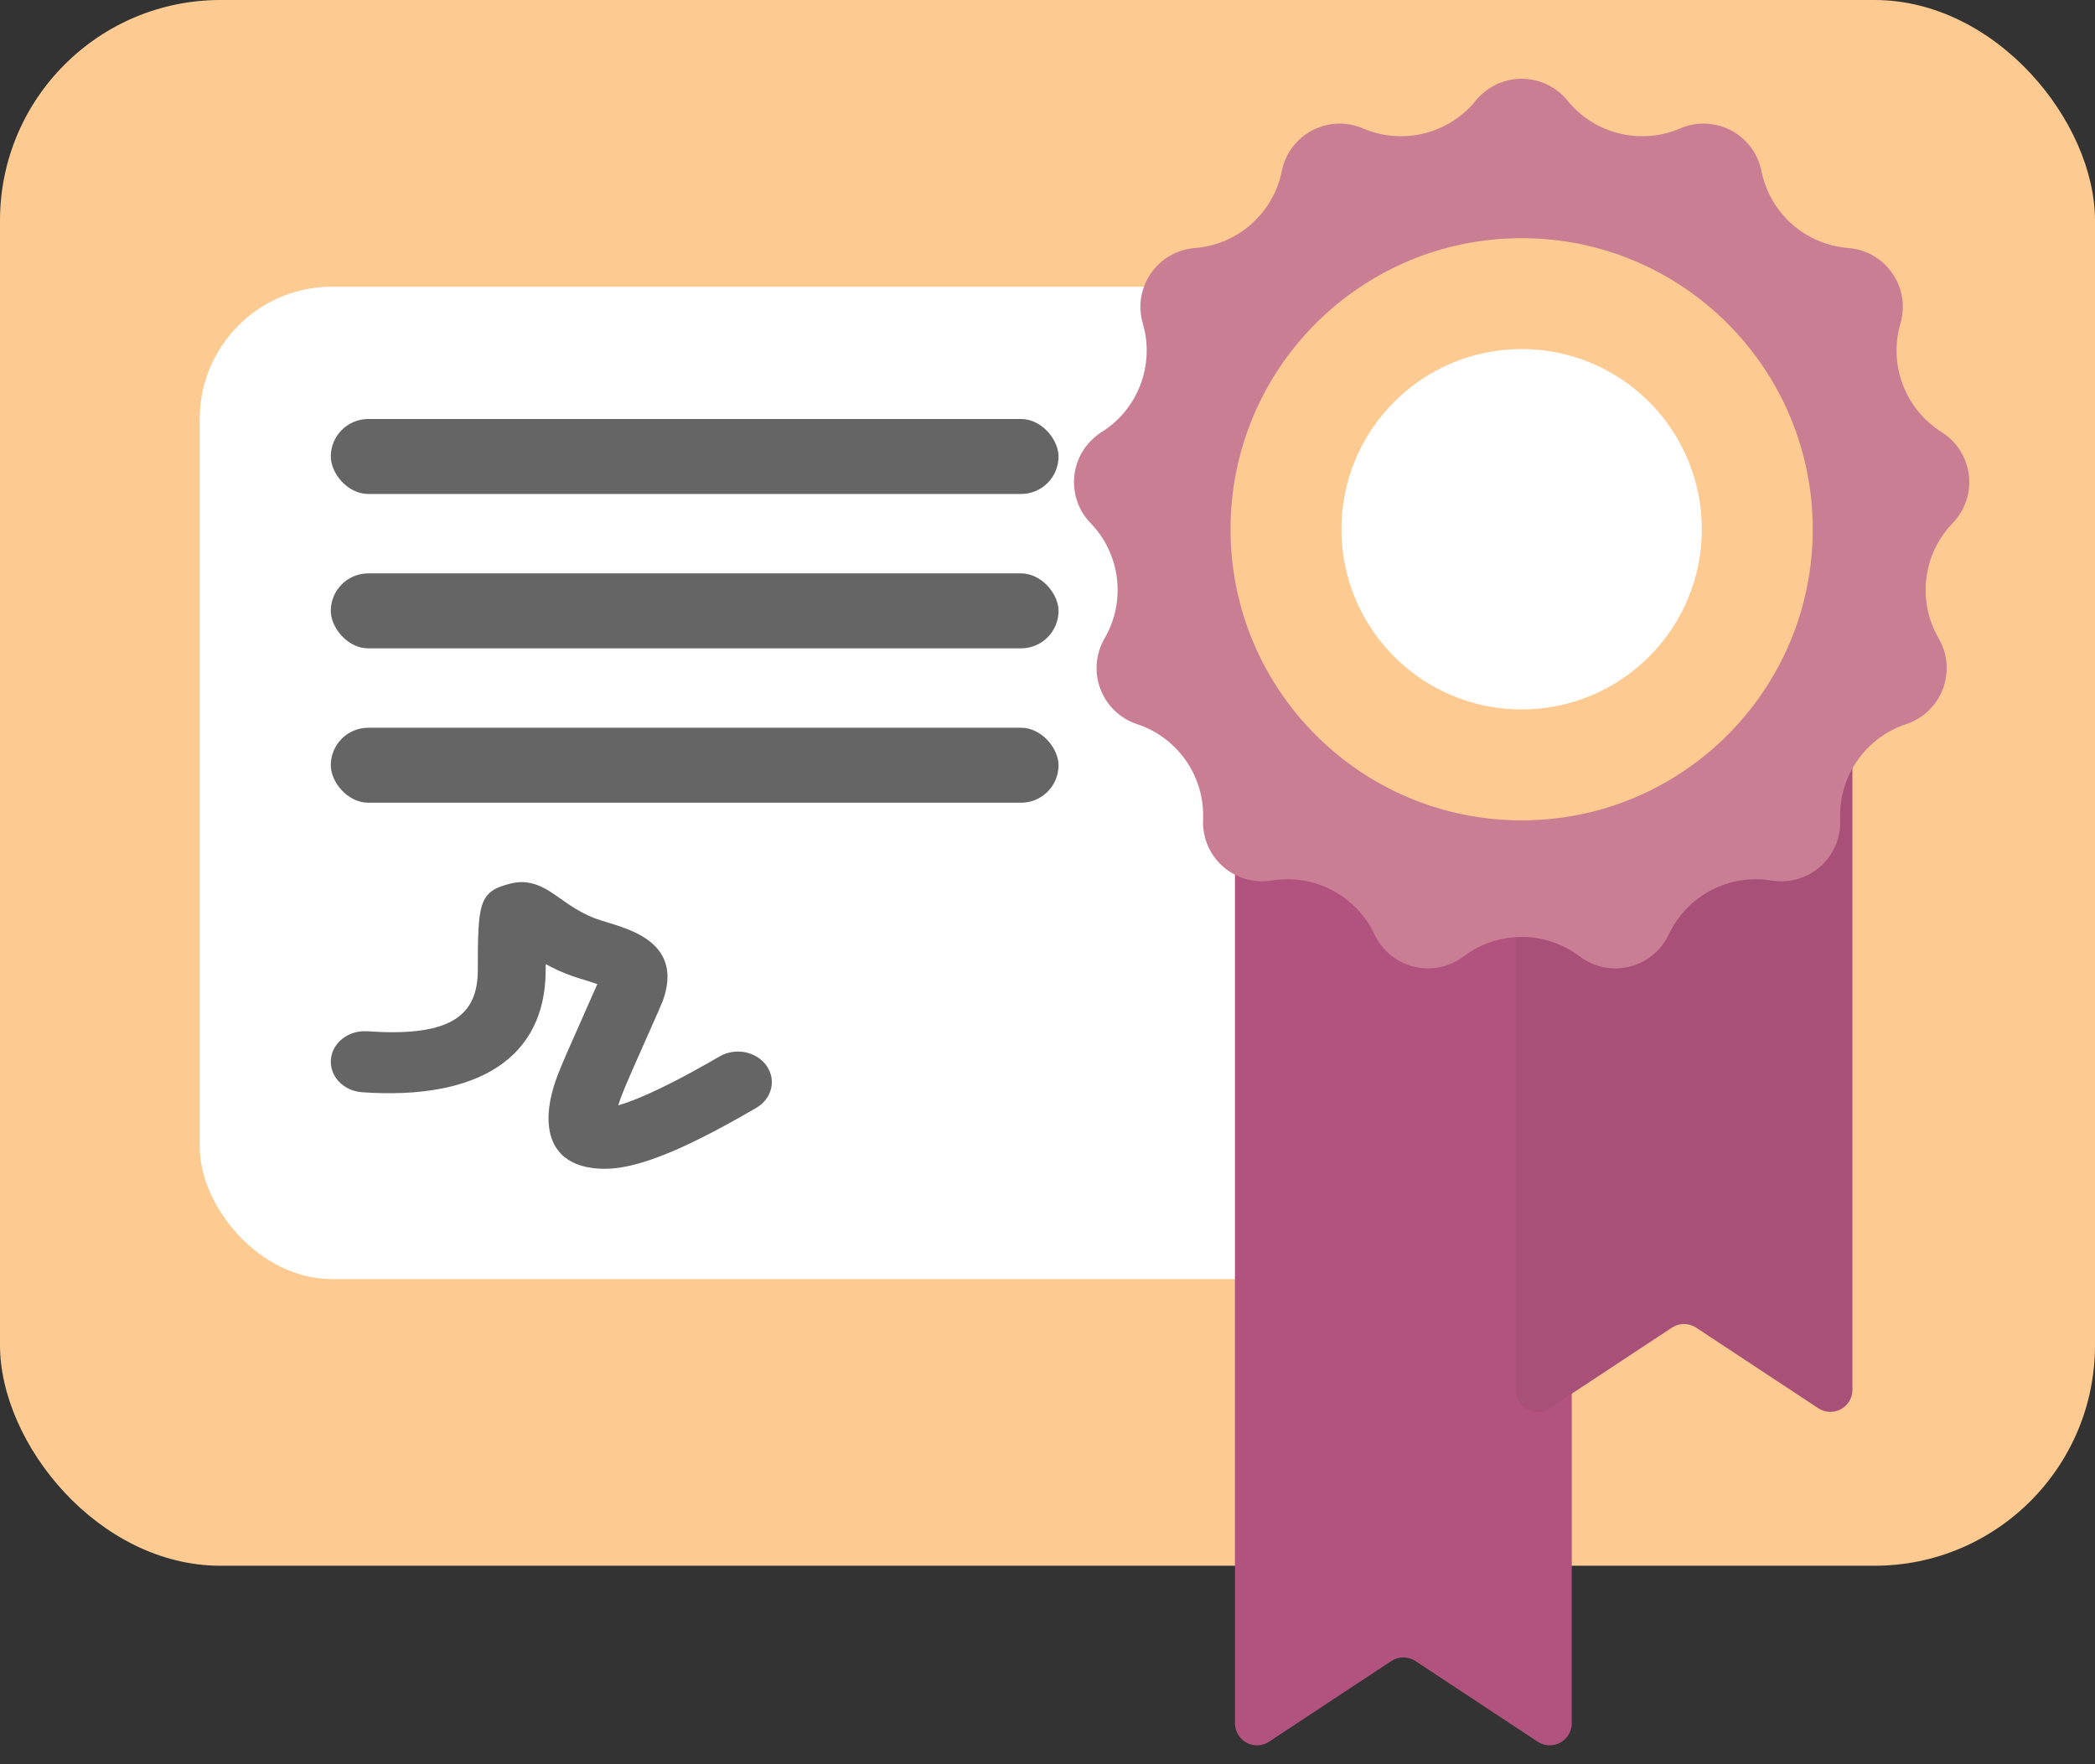<?xml version="1.0" encoding="UTF-8"?>
<svg viewBox="0 0 95 80" version="1.1" xmlns="http://www.w3.org/2000/svg" xmlns:xlink="http://www.w3.org/1999/xlink">
    <rect x="0" y="0" width="95" height="80" fill="#333333" stroke="none"/>
    <title>2D10845C-97BE-48E2-817F-611071472A0E</title>
    <g id="Desktop-Course-Certificate" stroke="none" stroke-width="1" fill="none" fill-rule="evenodd">
        <g id="Index---Course-Credits" transform="translate(-637, -525)">
            <g id="Group-66" transform="translate(637, 525)">
                <rect id="Rectangle" fill="#FDCB91" x="0" y="0" width="95" height="71" rx="10"></rect>
                <rect id="Rectangle" fill="#FFFFFF" x="9.056" y="13" width="71" height="45" rx="6"></rect>
                <g id="Group-65" transform="translate(47, 2)">
                    <g id="Group-64" transform="translate(9, 15)">
                        <path d="M1,15.12 L14.273,15.12 C14.825,15.12 15.273,15.568 15.273,16.12 L15.273,61.142 C15.273,61.694 14.825,62.142 14.273,62.142 C14.077,62.142 13.885,62.084 13.722,61.976 L8.187,58.324 C7.853,58.103 7.42,58.103 7.086,58.324 L1.551,61.976 C1.09,62.281 0.47,62.154 0.165,61.693 C0.058,61.529 6.24123343e-15,61.338 0,61.142 L0,16.12 C-6.76353751e-17,15.568 0.448,15.12 1,15.12 Z" id="Rectangle" fill="#B2527E"></path>
                        <path d="M13.727,0 L27,0 C27.552,-1.01453063e-16 28,0.448 28,1 L28,46.022 C28,46.574 27.552,47.022 27,47.022 C26.804,47.022 26.613,46.964 26.449,46.856 L20.914,43.204 C20.58,42.983 20.147,42.983 19.813,43.204 L14.278,46.856 C13.817,47.161 13.197,47.034 12.893,46.573 C12.785,46.409 12.727,46.218 12.727,46.022 L12.727,1 C12.727,0.448 13.175,1.01453063e-16 13.727,0 Z" id="Rectangle-Copy-15" fill="#A95079"></path>
                    </g>
                    <g id="Group-62">
                        <path d="M19.368,41.37 C18.188,42.262 16.508,42.029 15.616,40.849 C15.504,40.701 15.408,40.542 15.329,40.375 C14.497,38.608 12.594,37.609 10.667,37.928 C9.208,38.17 7.829,37.183 7.588,35.723 C7.557,35.541 7.546,35.355 7.554,35.17 C7.639,33.219 6.417,31.45 4.563,30.837 C3.159,30.373 2.397,28.858 2.861,27.454 C2.919,27.278 2.995,27.108 3.088,26.948 C4.07,25.26 3.811,23.126 2.454,21.722 C1.426,20.658 1.455,18.962 2.519,17.935 C2.652,17.806 2.798,17.691 2.955,17.593 C4.609,16.554 5.371,14.544 4.822,12.67 C4.406,11.25 5.22,9.763 6.639,9.347 C6.817,9.295 7,9.261 7.185,9.247 C9.131,9.096 10.741,7.67 11.126,5.756 C11.417,4.305 12.829,3.366 14.279,3.658 C14.461,3.694 14.638,3.75 14.808,3.823 C16.602,4.593 18.69,4.079 19.92,2.563 C20.852,1.414 22.539,1.239 23.688,2.171 C23.831,2.287 23.963,2.419 24.08,2.563 C25.31,4.079 27.398,4.593 29.192,3.823 C30.551,3.239 32.126,3.867 32.709,5.226 C32.783,5.397 32.838,5.574 32.874,5.756 C33.259,7.67 34.869,9.096 36.815,9.247 C38.29,9.361 39.392,10.65 39.278,12.124 C39.263,12.309 39.23,12.492 39.178,12.67 C38.629,14.544 39.391,16.554 41.045,17.593 C42.297,18.379 42.675,20.033 41.888,21.285 C41.79,21.442 41.675,21.588 41.546,21.722 C40.189,23.126 39.93,25.26 40.912,26.948 C41.655,28.227 41.221,29.866 39.942,30.609 C39.782,30.703 39.613,30.779 39.437,30.837 C37.583,31.45 36.361,33.219 36.446,35.17 C36.51,36.648 35.364,37.898 33.886,37.962 C33.701,37.97 33.516,37.958 33.333,37.928 C31.406,37.609 29.503,38.608 28.671,40.375 C28.041,41.713 26.445,42.287 25.107,41.657 C24.939,41.578 24.78,41.482 24.632,41.37 C23.075,40.192 20.925,40.192 19.368,41.37 Z" id="Star" fill="#C97E94"></path>
                        <circle id="Oval" fill="#FDCB91" cx="22" cy="22" r="13.2"></circle>
                        <circle id="Oval" fill="#FFFFFF" cx="22" cy="22" r="8.171"></circle>
                    </g>
                </g>
                <g id="Group-63" transform="translate(15, 19)" fill="#656565">
                    <rect id="Rectangle" x="0" y="-1.8189894e-12" width="33" height="3.4" rx="1.7"></rect>
                    <rect id="Rectangle-Copy-11" x="0" y="7" width="33" height="3.4" rx="1.7"></rect>
                    <rect id="Rectangle-Copy-14" x="0" y="14" width="33" height="3.4" rx="1.7"></rect>
                    <path d="M8.171,21.061 C8.677,20.934 9.118,21.016 9.534,21.203 C9.684,21.271 9.82,21.347 9.972,21.445 L10.345,21.7 L10.604,21.883 C10.788,22.011 10.942,22.113 11.099,22.208 C11.489,22.445 11.87,22.622 12.281,22.746 L12.867,22.927 L13.18,23.033 L13.452,23.134 C13.495,23.151 13.536,23.167 13.577,23.184 C15.087,23.81 15.576,24.859 15.085,26.299 L15.032,26.439 L14.821,26.934 L13.683,29.504 L13.366,30.241 L13.241,30.545 L13.13,30.836 L13.047,31.089 L13.037,31.121 L13.07,31.112 C13.796,30.903 14.916,30.406 16.361,29.62 L17,29.266 L17.626,28.907 C18.339,28.49 19.291,28.674 19.753,29.317 C20.215,29.96 20.01,30.819 19.297,31.235 L18.611,31.629 C18.388,31.756 18.17,31.877 17.956,31.993 L17.332,32.327 C15.2,33.442 13.615,34 12.436,34 C9.916,34 9.385,32.15 10.276,29.785 L10.429,29.4 L10.718,28.721 L12.086,25.626 L11.785,25.524 L11.485,25.43 L11.308,25.377 C10.844,25.238 10.412,25.062 9.996,24.851 L9.744,24.717 L9.744,24.986 C9.744,28.978 6.675,30.893 1.421,30.529 C0.573,30.47 -0.061,29.804 0.005,29.04 C0.07,28.276 0.809,27.705 1.657,27.764 C5.195,28.009 6.593,27.201 6.664,25.155 L6.667,24.986 L6.671,24.005 L6.68,23.581 L6.694,23.204 L6.716,22.87 C6.822,21.615 7.152,21.316 8.171,21.061 Z" id="Path-5" fill-rule="nonzero"></path>
                </g>
            </g>
        </g>
    </g>
</svg>
